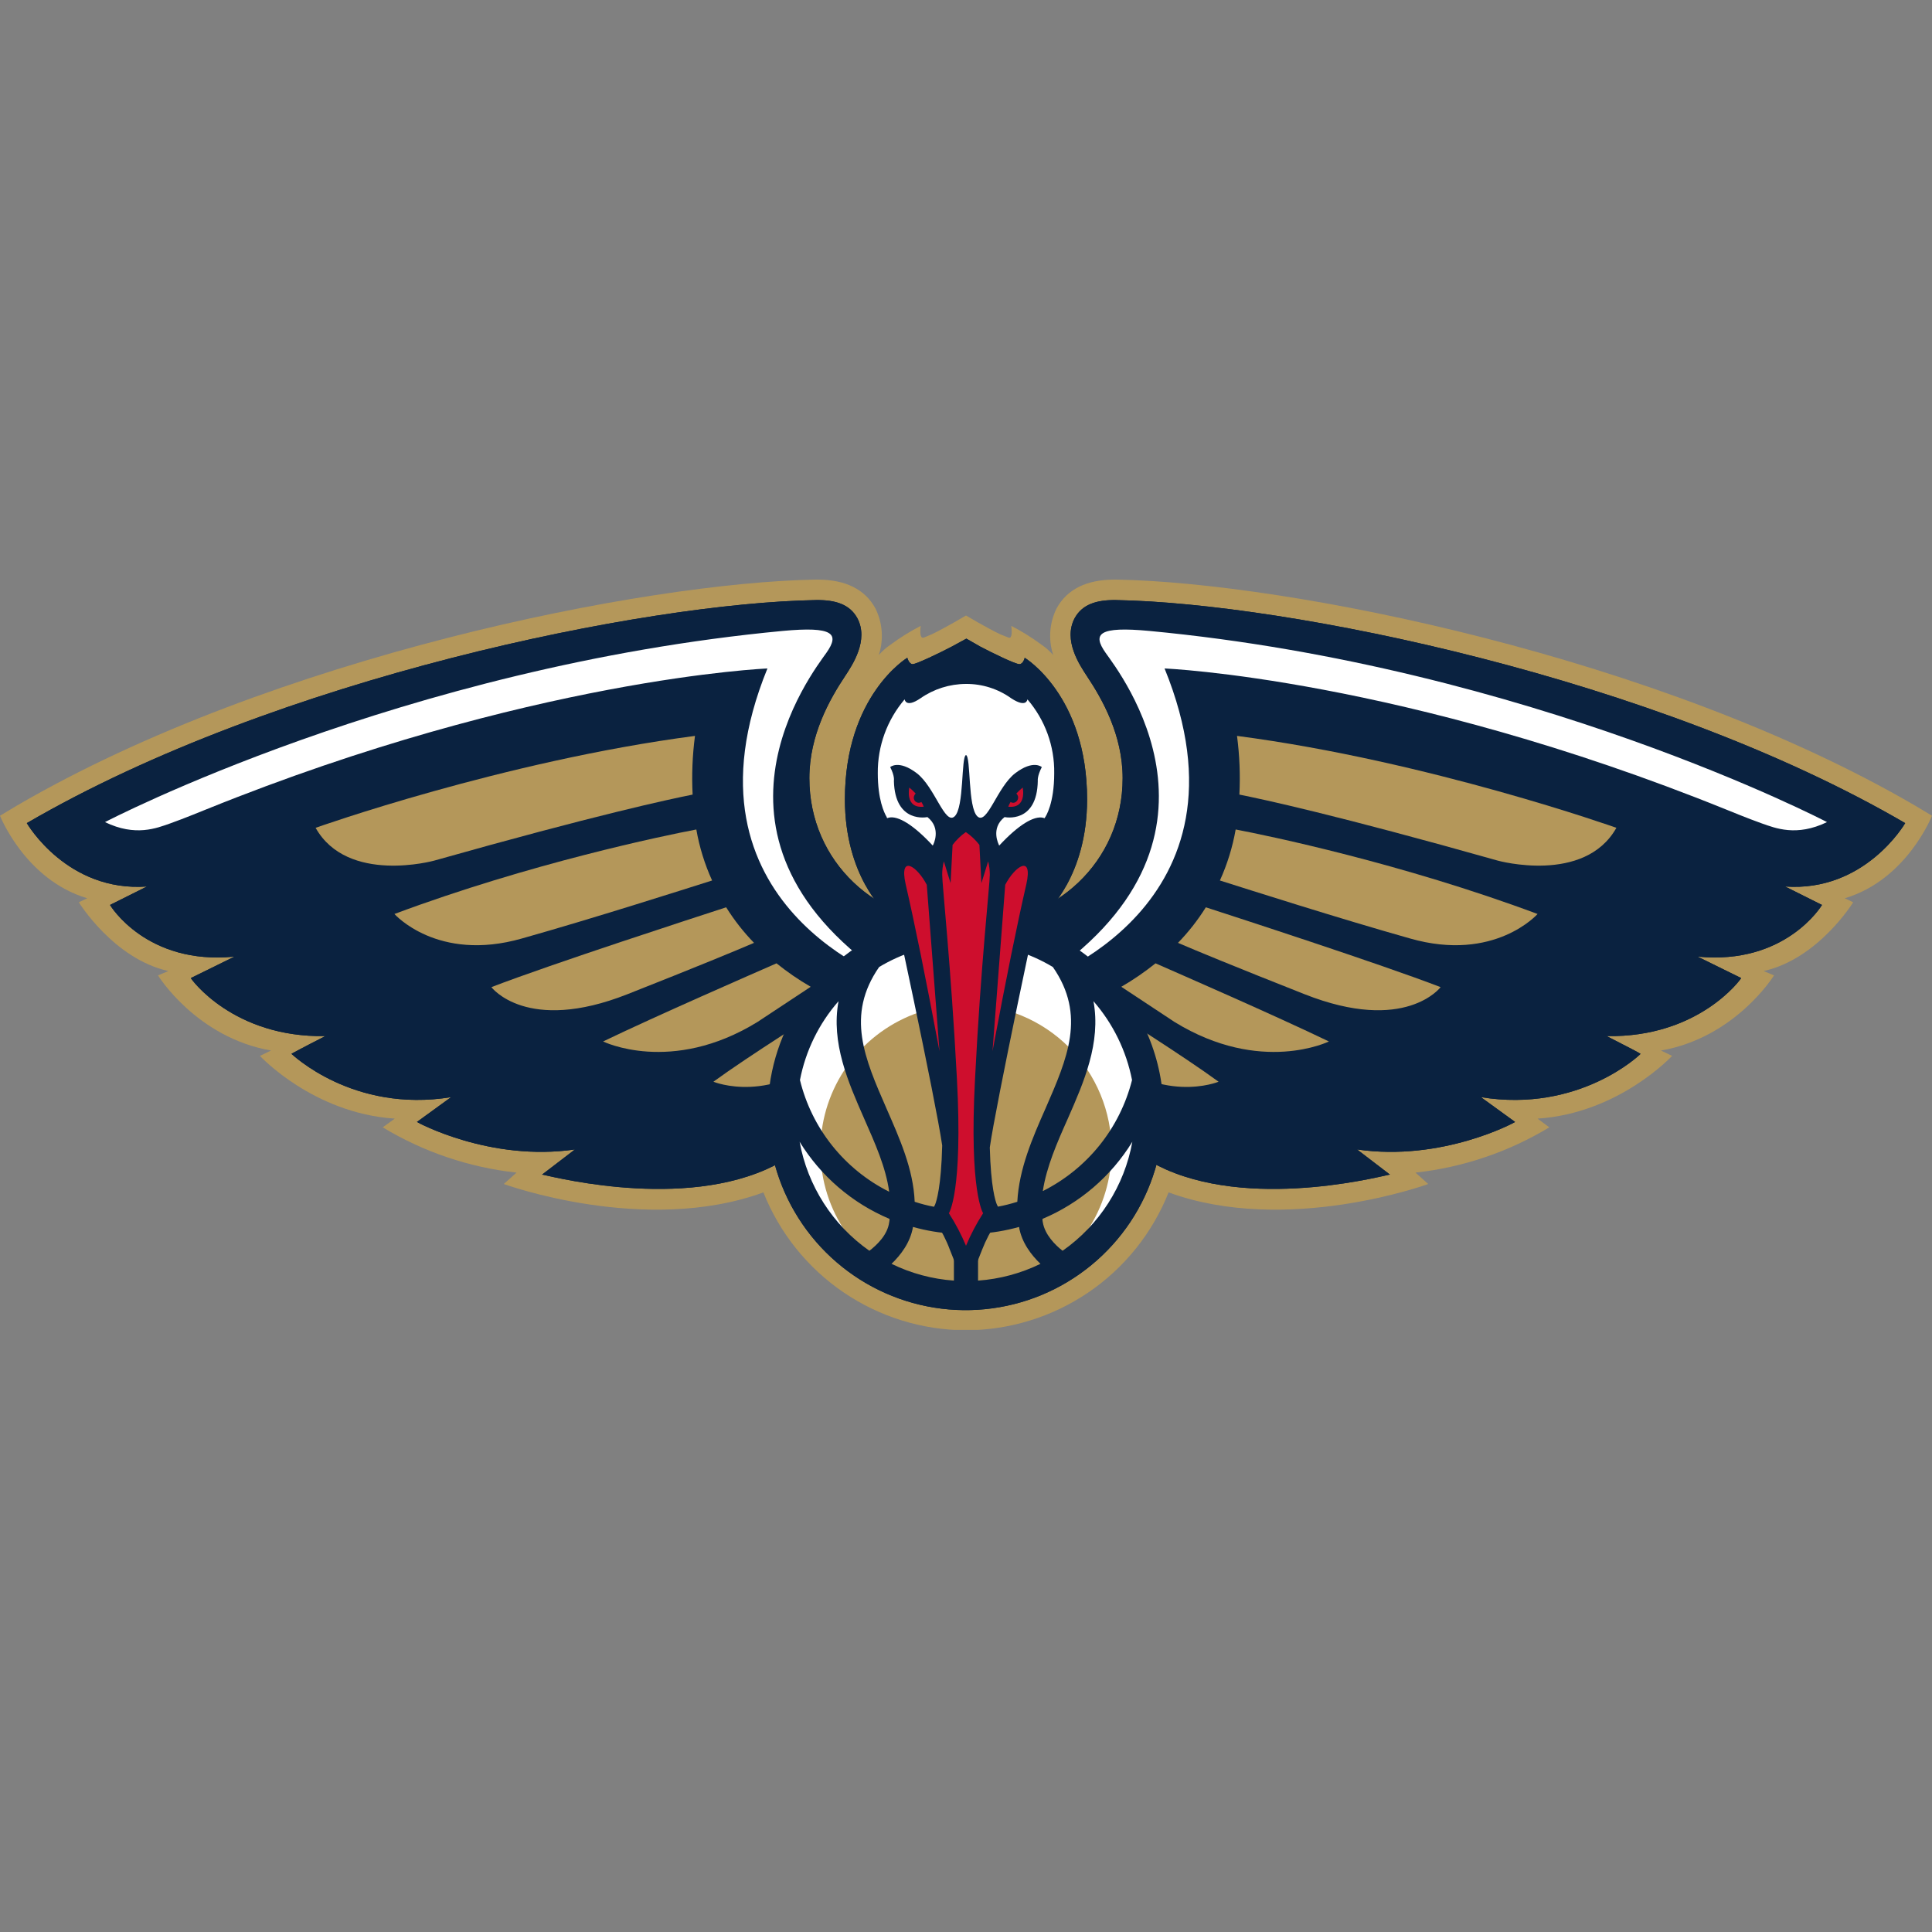 <svg width="50" height="50" viewBox="0 0 50 50" fill="none" xmlns="http://www.w3.org/2000/svg">
<rect x="0" y="0" width="50" height="50" fill="#808080" stroke="none"/>
<g clip-path="url(#clip0)">
<path d="M50 21.111L49.566 20.851C42.943 16.988 33.316 15.078 28.898 15H28.846C28.116 15 27.613 15.252 27.344 15.746C27.158 16.122 27.127 16.555 27.257 16.953C27.168 16.851 27.066 16.76 26.953 16.684C26.706 16.501 26.445 16.338 26.172 16.198C26.172 16.198 26.224 16.545 26.102 16.502L25.885 16.415C25.521 16.241 25 15.929 25 15.929C25 15.929 24.479 16.241 24.115 16.415L23.906 16.502C23.776 16.545 23.828 16.198 23.828 16.198C23.555 16.338 23.294 16.501 23.047 16.684C22.934 16.76 22.832 16.851 22.743 16.953C22.873 16.555 22.842 16.122 22.656 15.746C22.387 15.252 21.884 15 21.154 15H21.102C16.684 15.078 7.057 16.988 0.434 20.851L0 21.111C0 21.111 0.651 22.769 2.257 23.247L2.04 23.351C2.04 23.351 2.943 24.818 4.358 25.13L4.089 25.243C4.089 25.243 5.078 26.849 7.014 27.188L6.727 27.326C6.727 27.326 8.099 28.811 10.217 28.95L9.905 29.175C10.96 29.813 12.142 30.213 13.368 30.347L13.038 30.642C13.038 30.642 16.693 31.979 19.757 30.859C20.175 31.91 20.897 32.811 21.832 33.447C22.766 34.082 23.87 34.424 25 34.427C26.13 34.424 27.234 34.082 28.168 33.447C29.103 32.811 29.825 31.91 30.243 30.859C33.307 31.979 36.962 30.642 36.962 30.642L36.632 30.347C37.858 30.213 39.04 29.813 40.096 29.175L39.792 28.95C41.901 28.811 43.273 27.326 43.273 27.326L42.986 27.188C44.922 26.849 45.911 25.243 45.911 25.243L45.642 25.13C47.057 24.818 47.96 23.351 47.96 23.351L47.743 23.247C49.349 22.769 50 21.111 50 21.111Z" fill="#B4975A"/>
<path d="M49.306 21.302C42.821 17.526 33.29 15.608 28.889 15.53C28.359 15.521 28.003 15.651 27.812 15.998C27.509 16.571 27.943 17.213 28.125 17.491C28.524 18.09 29.054 19.019 29.054 20.139C29.054 22.309 27.3 23.915 25.139 23.915H24.861C22.7 23.915 20.946 22.309 20.946 20.139C20.946 19.019 21.476 18.09 21.875 17.491C22.057 17.213 22.491 16.571 22.188 15.998C21.997 15.651 21.641 15.521 21.111 15.53C16.71 15.608 7.179 17.526 0.694 21.302C0.703 21.319 1.736 23.09 3.802 22.943L2.847 23.42C2.856 23.438 3.793 24.983 6.068 24.757L4.939 25.312C4.939 25.33 6.033 26.858 8.42 26.814C7.873 27.092 7.535 27.274 7.543 27.274C7.552 27.274 9.123 28.811 11.675 28.394L10.79 29.036C10.799 29.045 12.674 30.069 14.879 29.748L14.028 30.399C14.019 30.373 17.404 31.328 19.818 30.269C21.884 29.358 23.038 27.118 23.299 26.554C23.707 26.641 24.071 26.693 24.34 26.727C24.34 26.753 24.783 26.797 25 26.788C25.217 26.779 25.66 26.753 25.66 26.727C25.929 26.693 26.293 26.641 26.701 26.554C26.962 27.118 28.116 29.358 30.182 30.269C32.596 31.328 35.981 30.373 35.972 30.399L35.121 29.748C37.326 30.069 39.21 29.045 39.21 29.036L38.325 28.394C40.877 28.811 42.457 27.283 42.457 27.274C42.457 27.266 42.127 27.092 41.58 26.814C43.967 26.858 45.061 25.33 45.061 25.312L43.932 24.757C46.207 24.983 47.144 23.438 47.153 23.42L46.198 22.943C48.264 23.09 49.297 21.319 49.306 21.302Z" fill="#0A2240"/>
<path d="M23.134 25.408C23.134 25.408 17.344 23.472 19.861 17.3C19.861 17.3 13.733 17.552 5.339 20.946C5.339 20.946 4.748 21.189 4.401 21.311C4.054 21.432 3.507 21.658 2.717 21.276C2.717 21.276 10.399 17.257 20.261 16.328C21.563 16.207 21.736 16.398 21.389 16.892C21.042 17.387 17.587 21.779 23.134 25.408Z" fill="white"/>
<path d="M17.986 19.045C13.021 19.696 8.168 21.424 8.168 21.424C8.993 22.891 11.233 22.274 11.233 22.274C15.443 21.085 17.318 20.686 17.925 20.564C17.899 20.057 17.92 19.549 17.986 19.045Z" fill="#B4975A"/>
<path d="M18.021 21.467C17.196 21.623 13.715 22.344 10.208 23.654C10.208 23.654 11.319 24.913 13.507 24.288C15.356 23.767 17.717 23.012 18.429 22.787C18.238 22.366 18.1 21.922 18.021 21.467Z" fill="#B4975A"/>
<path d="M18.793 23.481C18.047 23.724 14.297 24.939 12.717 25.547C12.717 25.547 13.628 26.762 16.241 25.729C18.064 25.009 19.071 24.592 19.514 24.401C19.242 24.121 19 23.812 18.793 23.481Z" fill="#B4975A"/>
<path d="M20.096 24.931C19.445 25.217 17.014 26.276 15.608 26.953C15.608 26.953 17.37 27.821 19.601 26.45L20.981 25.538C20.671 25.359 20.375 25.155 20.096 24.931Z" fill="#B4975A"/>
<path d="M21.658 25.894C21.215 26.172 19.366 27.335 18.463 27.995C18.463 27.995 19.991 28.628 21.562 27.153C22.075 26.675 22.352 26.398 22.509 26.25C22.231 26.146 21.944 26.033 21.658 25.894Z" fill="#B4975A"/>
<path d="M26.866 25.408C26.866 25.408 32.656 23.472 30.139 17.3C30.139 17.3 36.267 17.552 44.661 20.946C44.661 20.946 45.252 21.189 45.599 21.311C45.946 21.432 46.493 21.658 47.283 21.276C47.283 21.276 39.601 17.257 29.74 16.328C28.438 16.207 28.264 16.398 28.611 16.892C28.958 17.387 32.413 21.779 26.866 25.408Z" fill="white"/>
<path d="M32.014 19.045C36.979 19.696 41.832 21.424 41.832 21.424C41.007 22.891 38.767 22.274 38.767 22.274C34.557 21.085 32.682 20.686 32.075 20.564C32.101 20.057 32.08 19.549 32.014 19.045Z" fill="#B4975A"/>
<path d="M31.979 21.467C32.804 21.623 36.285 22.344 39.792 23.654C39.792 23.654 38.681 24.913 36.493 24.288C34.644 23.767 32.283 23.012 31.571 22.787C31.762 22.366 31.899 21.922 31.979 21.467Z" fill="#B4975A"/>
<path d="M31.207 23.481C31.953 23.724 35.703 24.939 37.283 25.547C37.283 25.547 36.371 26.762 33.759 25.729C31.936 25.009 30.929 24.592 30.486 24.401C30.758 24.121 31 23.812 31.207 23.481Z" fill="#B4975A"/>
<path d="M29.905 24.931C30.556 25.217 32.986 26.276 34.392 26.953C34.392 26.953 32.63 27.821 30.399 26.45L29.019 25.538C29.329 25.359 29.625 25.155 29.905 24.931Z" fill="#B4975A"/>
<path d="M28.342 25.894C28.793 26.172 30.634 27.335 31.537 27.995C31.537 27.995 30.009 28.628 28.438 27.153C27.925 26.675 27.648 26.398 27.491 26.25C27.769 26.146 28.056 26.033 28.342 25.894Z" fill="#B4975A"/>
<path d="M29.748 28.776C29.75 29.715 29.473 30.634 28.952 31.416C28.431 32.198 27.691 32.808 26.823 33.169C25.956 33.53 25.001 33.625 24.079 33.443C23.157 33.261 22.31 32.809 21.645 32.145C20.981 31.482 20.527 30.636 20.344 29.714C20.16 28.793 20.253 27.838 20.612 26.97C20.971 26.102 21.58 25.359 22.361 24.837C23.142 24.315 24.061 24.037 25 24.037C26.258 24.037 27.464 24.535 28.354 25.424C29.245 26.313 29.746 27.518 29.748 28.776Z" fill="white"/>
<path d="M28.767 29.766C28.767 30.511 28.547 31.239 28.133 31.859C27.718 32.478 27.13 32.961 26.442 33.246C25.753 33.531 24.996 33.606 24.265 33.461C23.534 33.315 22.863 32.956 22.336 32.429C21.809 31.903 21.45 31.231 21.305 30.501C21.16 29.77 21.234 29.012 21.519 28.324C21.805 27.636 22.288 27.047 22.907 26.633C23.526 26.219 24.255 25.998 25 25.998C25.999 25.998 26.957 26.395 27.664 27.102C28.37 27.808 28.767 28.767 28.767 29.766Z" fill="#B4975A"/>
<path d="M25 23.663C23.986 23.662 22.995 23.961 22.151 24.523C21.308 25.085 20.65 25.885 20.261 26.821C19.873 27.757 19.77 28.788 19.968 29.782C20.165 30.776 20.653 31.689 21.37 32.406C22.087 33.123 23 33.611 23.994 33.808C24.988 34.006 26.019 33.903 26.955 33.515C27.891 33.126 28.691 32.468 29.253 31.625C29.815 30.781 30.114 29.79 30.113 28.776C30.11 27.421 29.571 26.122 28.613 25.163C27.654 24.205 26.355 23.666 25 23.663ZM29.297 27.951C29.141 28.568 28.854 29.144 28.456 29.64C28.057 30.136 27.556 30.54 26.988 30.825C27.083 30.2 27.352 29.583 27.639 28.941C28.047 28.012 28.498 26.988 28.299 25.911C28.805 26.492 29.149 27.195 29.297 27.951ZM22.752 25.026C23.34 24.673 24.003 24.465 24.687 24.418V31.293C24.342 31.275 24 31.211 23.672 31.102C23.637 30.252 23.281 29.462 22.943 28.689C22.378 27.396 21.884 26.276 22.752 25.026ZM23.628 31.753C23.974 31.851 24.329 31.91 24.687 31.927V33.142C24.127 33.102 23.578 32.955 23.073 32.708C23.307 32.483 23.559 32.161 23.628 31.753ZM25.312 31.927C25.671 31.91 26.026 31.851 26.372 31.753C26.441 32.161 26.693 32.483 26.927 32.708C26.421 32.955 25.873 33.102 25.312 33.142V31.927ZM26.328 31.102C25.998 31.207 25.657 31.271 25.312 31.293V24.418C25.997 24.465 26.66 24.673 27.248 25.026C28.116 26.276 27.621 27.396 27.057 28.689C26.719 29.453 26.372 30.252 26.328 31.102ZM21.701 25.911C21.502 26.988 21.953 28.012 22.361 28.941C22.648 29.592 22.925 30.208 23.012 30.842C22.441 30.557 21.938 30.15 21.539 29.651C21.14 29.152 20.855 28.572 20.703 27.951C20.849 27.195 21.193 26.491 21.701 25.911ZM20.694 29.549C21.243 30.441 22.056 31.139 23.021 31.545C23.022 31.574 23.019 31.604 23.012 31.632C22.969 31.962 22.691 32.222 22.5 32.37C21.55 31.704 20.901 30.69 20.694 29.549ZM27.5 32.37C27.309 32.222 27.04 31.953 26.988 31.632C26.981 31.604 26.978 31.574 26.979 31.545C27.944 31.139 28.757 30.441 29.305 29.549C29.099 30.69 28.45 31.704 27.5 32.37Z" fill="#0A2240"/>
<path d="M26.519 17.023C26.519 17.023 26.484 17.188 26.38 17.188C26.276 17.188 25.668 16.892 25.373 16.736L25.009 16.528L24.627 16.736C24.332 16.892 23.715 17.188 23.62 17.188C23.524 17.188 23.481 17.023 23.481 17.023C23.481 17.023 21.866 17.995 21.866 20.686C21.866 22.682 22.908 23.594 22.908 23.594L23.056 24.158H26.945L27.092 23.594C27.092 23.594 28.134 22.682 28.134 20.686C28.134 17.995 26.519 17.023 26.519 17.023Z" fill="#0A2240"/>
<path d="M27.283 20.009C27.293 19.309 27.046 18.629 26.589 18.099C26.589 18.099 26.571 18.333 26.172 18.073C25.831 17.828 25.42 17.697 25 17.7C24.578 17.701 24.166 17.831 23.82 18.073C23.438 18.333 23.412 18.099 23.412 18.099C22.958 18.631 22.711 19.309 22.717 20.009C22.717 20.694 22.882 21.033 22.943 21.137C23.281 22.014 24.071 22.63 25 22.63C25.929 22.63 26.693 22.023 27.04 21.163C27.066 21.128 27.283 20.799 27.283 20.009Z" fill="white"/>
<path d="M25.859 21.884C25.859 21.875 25.851 21.875 25.851 21.866C25.851 21.858 25.625 21.441 25.998 21.146C25.998 21.146 26.84 21.328 26.858 20.208C26.858 20.208 26.84 20.087 26.962 19.852C26.962 19.852 26.745 19.653 26.276 20.009C25.807 20.365 25.547 21.363 25.295 21.128C25.043 20.894 25.13 19.592 25 19.54C24.87 19.592 24.956 20.894 24.705 21.128C24.453 21.363 24.193 20.365 23.724 20.009C23.255 19.653 23.038 19.852 23.038 19.852C23.16 20.087 23.134 20.208 23.134 20.208C23.16 21.328 24.002 21.146 24.002 21.146C24.375 21.441 24.149 21.866 24.149 21.866C24.149 21.866 24.14 21.875 24.14 21.884C23.134 20.799 22.552 20.946 22.838 22.162C23.125 23.377 24.21 28.455 24.384 29.644C24.358 30.712 24.236 31.085 24.201 31.172L24.097 31.389L24.219 31.632C24.367 31.854 24.49 32.093 24.583 32.344L25 33.394L25.416 32.344C25.514 32.093 25.639 31.854 25.79 31.632L25.911 31.406L25.799 31.172C25.764 31.094 25.642 30.729 25.616 29.696C25.764 28.637 26.875 23.368 27.161 22.162C27.448 20.955 26.866 20.799 25.859 21.884Z" fill="#0A2240"/>
<path d="M24.314 27.205C23.958 25.304 23.672 23.898 23.438 22.882C23.264 22.101 23.733 22.413 23.985 22.899L24.314 27.205Z" fill="#CE0E2D"/>
<path d="M25.686 27.205C26.042 25.304 26.328 23.898 26.562 22.882C26.736 22.101 26.267 22.413 26.015 22.899L25.686 27.205Z" fill="#CE0E2D"/>
<path d="M23.75 20.773C23.732 20.769 23.716 20.761 23.702 20.75C23.687 20.74 23.675 20.726 23.666 20.711C23.657 20.695 23.652 20.678 23.649 20.66C23.648 20.643 23.649 20.625 23.654 20.608C23.662 20.581 23.677 20.556 23.698 20.538C23.647 20.482 23.592 20.43 23.533 20.382C23.533 20.382 23.411 20.929 23.906 20.877C23.89 20.834 23.87 20.793 23.845 20.755C23.831 20.765 23.816 20.771 23.799 20.774C23.783 20.777 23.766 20.776 23.75 20.773Z" fill="#CE0E2D"/>
<path d="M26.467 20.382C26.408 20.43 26.353 20.482 26.302 20.538C26.323 20.556 26.338 20.581 26.346 20.608C26.354 20.642 26.348 20.678 26.331 20.709C26.313 20.74 26.284 20.762 26.25 20.773C26.234 20.776 26.217 20.777 26.2 20.774C26.184 20.771 26.168 20.765 26.154 20.755C26.13 20.793 26.11 20.834 26.094 20.877C26.588 20.929 26.467 20.382 26.467 20.382Z" fill="#CE0E2D"/>
<path d="M25.234 27.917C25.382 24.974 25.616 22.899 25.616 22.639C25.617 22.522 25.602 22.405 25.573 22.292L25.399 22.856L25.347 21.866C25.249 21.739 25.132 21.628 25 21.537H24.991C24.862 21.628 24.748 21.74 24.653 21.866L24.601 22.856L24.427 22.292C24.398 22.405 24.383 22.522 24.384 22.639C24.384 22.899 24.609 24.974 24.765 27.917C24.922 30.859 24.557 31.398 24.557 31.398C24.729 31.665 24.877 31.947 25 32.24C25.123 31.947 25.271 31.665 25.443 31.398C25.443 31.398 25.078 30.851 25.234 27.917Z" fill="#CE0E2D"/>
<path d="M49.306 21.302C42.821 17.526 33.29 15.608 28.889 15.53C28.359 15.521 28.003 15.651 27.812 15.998C27.509 16.571 27.943 17.213 28.125 17.491C28.524 18.09 29.054 19.019 29.054 20.139C29.054 22.309 27.3 23.915 25.139 23.915H24.861C22.7 23.915 20.946 22.309 20.946 20.139C20.946 19.019 21.476 18.09 21.875 17.491C22.057 17.213 22.491 16.571 22.188 15.998C21.997 15.651 21.641 15.521 21.111 15.53C16.71 15.608 7.179 17.526 0.694 21.302C0.703 21.319 1.736 23.09 3.802 22.943L2.847 23.42C2.856 23.438 3.793 24.983 6.068 24.757L4.939 25.312C4.939 25.33 6.033 26.858 8.42 26.814C7.873 27.092 7.535 27.274 7.543 27.274C7.552 27.274 9.123 28.811 11.675 28.394L10.79 29.036C10.799 29.045 12.674 30.069 14.879 29.748L14.028 30.399C14.019 30.373 17.404 31.328 19.818 30.269C21.884 29.358 23.038 27.118 23.299 26.554C23.707 26.641 24.071 26.693 24.34 26.727C24.34 26.753 24.783 26.797 25 26.788C25.217 26.779 25.66 26.753 25.66 26.727C25.929 26.693 26.293 26.641 26.701 26.554C26.962 27.118 28.116 29.358 30.182 30.269C32.596 31.328 35.981 30.373 35.972 30.399L35.121 29.748C37.326 30.069 39.21 29.045 39.21 29.036L38.325 28.394C40.877 28.811 42.457 27.283 42.457 27.274C42.457 27.266 42.127 27.092 41.58 26.814C43.967 26.858 45.061 25.33 45.061 25.312L43.932 24.757C46.207 24.983 47.144 23.438 47.153 23.42L46.198 22.943C48.264 23.09 49.297 21.319 49.306 21.302Z" fill="#0A2240"/>
<path d="M23.134 25.408C23.134 25.408 17.344 23.472 19.861 17.3C19.861 17.3 13.733 17.552 5.339 20.946C5.339 20.946 4.748 21.189 4.401 21.311C4.054 21.432 3.507 21.658 2.717 21.276C2.717 21.276 10.399 17.257 20.261 16.328C21.563 16.207 21.736 16.398 21.389 16.892C21.042 17.387 17.587 21.779 23.134 25.408Z" fill="white"/>
<path d="M17.986 19.045C13.021 19.696 8.168 21.424 8.168 21.424C8.993 22.891 11.233 22.274 11.233 22.274C15.443 21.085 17.318 20.686 17.925 20.564C17.899 20.057 17.92 19.549 17.986 19.045Z" fill="#B4975A"/>
<path d="M18.021 21.467C17.196 21.623 13.715 22.344 10.208 23.654C10.208 23.654 11.319 24.913 13.507 24.288C15.356 23.767 17.717 23.012 18.429 22.787C18.238 22.366 18.1 21.922 18.021 21.467Z" fill="#B4975A"/>
<path d="M18.793 23.481C18.047 23.724 14.297 24.939 12.717 25.547C12.717 25.547 13.628 26.762 16.241 25.729C18.064 25.009 19.071 24.592 19.514 24.401C19.242 24.121 19 23.812 18.793 23.481Z" fill="#B4975A"/>
<path d="M20.096 24.931C19.445 25.217 17.014 26.276 15.608 26.953C15.608 26.953 17.37 27.821 19.601 26.45L20.981 25.538C20.671 25.359 20.375 25.155 20.096 24.931Z" fill="#B4975A"/>
<path d="M21.658 25.894C21.215 26.172 19.366 27.335 18.463 27.995C18.463 27.995 19.991 28.628 21.562 27.153C22.075 26.675 22.352 26.398 22.509 26.25C22.231 26.146 21.944 26.033 21.658 25.894Z" fill="#B4975A"/>
<path d="M26.866 25.408C26.866 25.408 32.656 23.472 30.139 17.3C30.139 17.3 36.267 17.552 44.661 20.946C44.661 20.946 45.252 21.189 45.599 21.311C45.946 21.432 46.493 21.658 47.283 21.276C47.283 21.276 39.601 17.257 29.74 16.328C28.438 16.207 28.264 16.398 28.611 16.892C28.958 17.387 32.413 21.779 26.866 25.408Z" fill="white"/>
<path d="M32.014 19.045C36.979 19.696 41.832 21.424 41.832 21.424C41.007 22.891 38.767 22.274 38.767 22.274C34.557 21.085 32.682 20.686 32.075 20.564C32.101 20.057 32.08 19.549 32.014 19.045Z" fill="#B4975A"/>
<path d="M31.979 21.467C32.804 21.623 36.285 22.344 39.792 23.654C39.792 23.654 38.681 24.913 36.493 24.288C34.644 23.767 32.283 23.012 31.571 22.787C31.762 22.366 31.899 21.922 31.979 21.467Z" fill="#B4975A"/>
<path d="M31.207 23.481C31.953 23.724 35.703 24.939 37.283 25.547C37.283 25.547 36.371 26.762 33.759 25.729C31.936 25.009 30.929 24.592 30.486 24.401C30.758 24.121 31 23.812 31.207 23.481Z" fill="#B4975A"/>
<path d="M29.905 24.931C30.556 25.217 32.986 26.276 34.392 26.953C34.392 26.953 32.63 27.821 30.399 26.45L29.019 25.538C29.329 25.359 29.625 25.155 29.905 24.931Z" fill="#B4975A"/>
<path d="M28.342 25.894C28.793 26.172 30.634 27.335 31.537 27.995C31.537 27.995 30.009 28.628 28.438 27.153C27.925 26.675 27.648 26.398 27.491 26.25C27.769 26.146 28.056 26.033 28.342 25.894Z" fill="#B4975A"/>
<path d="M29.748 28.776C29.75 29.715 29.473 30.634 28.952 31.416C28.431 32.198 27.691 32.808 26.823 33.169C25.956 33.53 25.001 33.625 24.079 33.443C23.157 33.261 22.31 32.809 21.645 32.145C20.981 31.482 20.527 30.636 20.344 29.714C20.16 28.793 20.253 27.838 20.612 26.97C20.971 26.102 21.58 25.359 22.361 24.837C23.142 24.315 24.061 24.037 25 24.037C26.258 24.037 27.464 24.535 28.354 25.424C29.245 26.313 29.746 27.518 29.748 28.776Z" fill="white"/>
<path d="M28.767 29.766C28.767 30.511 28.547 31.239 28.133 31.859C27.718 32.478 27.13 32.961 26.442 33.246C25.753 33.531 24.996 33.606 24.265 33.461C23.534 33.315 22.863 32.956 22.336 32.429C21.809 31.903 21.45 31.231 21.305 30.501C21.16 29.77 21.234 29.012 21.519 28.324C21.805 27.636 22.288 27.047 22.907 26.633C23.526 26.219 24.255 25.998 25 25.998C25.999 25.998 26.957 26.395 27.664 27.102C28.37 27.808 28.767 28.767 28.767 29.766Z" fill="#B4975A"/>
<path d="M25 23.663C23.986 23.662 22.995 23.961 22.151 24.523C21.308 25.085 20.65 25.885 20.261 26.821C19.873 27.757 19.77 28.788 19.968 29.782C20.165 30.776 20.653 31.689 21.37 32.406C22.087 33.123 23 33.611 23.994 33.808C24.988 34.006 26.019 33.903 26.955 33.515C27.891 33.126 28.691 32.468 29.253 31.625C29.815 30.781 30.114 29.79 30.113 28.776C30.11 27.421 29.571 26.122 28.613 25.163C27.654 24.205 26.355 23.666 25 23.663ZM29.297 27.951C29.141 28.568 28.854 29.144 28.456 29.64C28.057 30.136 27.556 30.54 26.988 30.825C27.083 30.2 27.352 29.583 27.639 28.941C28.047 28.012 28.498 26.988 28.299 25.911C28.805 26.492 29.149 27.195 29.297 27.951ZM22.752 25.026C23.34 24.673 24.003 24.465 24.687 24.418V31.293C24.342 31.275 24 31.211 23.672 31.102C23.637 30.252 23.281 29.462 22.943 28.689C22.378 27.396 21.884 26.276 22.752 25.026ZM23.628 31.753C23.974 31.851 24.329 31.91 24.687 31.927V33.142C24.127 33.102 23.578 32.955 23.073 32.708C23.307 32.483 23.559 32.161 23.628 31.753ZM25.312 31.927C25.671 31.91 26.026 31.851 26.372 31.753C26.441 32.161 26.693 32.483 26.927 32.708C26.421 32.955 25.873 33.102 25.312 33.142V31.927ZM26.328 31.102C25.998 31.207 25.657 31.271 25.312 31.293V24.418C25.997 24.465 26.66 24.673 27.248 25.026C28.116 26.276 27.621 27.396 27.057 28.689C26.719 29.453 26.372 30.252 26.328 31.102ZM21.701 25.911C21.502 26.988 21.953 28.012 22.361 28.941C22.648 29.592 22.925 30.208 23.012 30.842C22.441 30.557 21.938 30.15 21.539 29.651C21.14 29.152 20.855 28.572 20.703 27.951C20.849 27.195 21.193 26.491 21.701 25.911ZM20.694 29.549C21.243 30.441 22.056 31.139 23.021 31.545C23.022 31.574 23.019 31.604 23.012 31.632C22.969 31.962 22.691 32.222 22.5 32.37C21.55 31.704 20.901 30.69 20.694 29.549ZM27.5 32.37C27.309 32.222 27.04 31.953 26.988 31.632C26.981 31.604 26.978 31.574 26.979 31.545C27.944 31.139 28.757 30.441 29.305 29.549C29.099 30.69 28.45 31.704 27.5 32.37Z" fill="#0A2240"/>
<path d="M26.519 17.023C26.519 17.023 26.484 17.188 26.38 17.188C26.276 17.188 25.668 16.892 25.373 16.736L25.009 16.528L24.627 16.736C24.332 16.892 23.715 17.188 23.62 17.188C23.524 17.188 23.481 17.023 23.481 17.023C23.481 17.023 21.866 17.995 21.866 20.686C21.866 22.682 22.908 23.594 22.908 23.594L23.056 24.158H26.945L27.092 23.594C27.092 23.594 28.134 22.682 28.134 20.686C28.134 17.995 26.519 17.023 26.519 17.023Z" fill="#0A2240"/>
<path d="M27.283 20.009C27.293 19.309 27.046 18.629 26.589 18.099C26.589 18.099 26.571 18.333 26.172 18.073C25.831 17.828 25.42 17.697 25 17.7C24.578 17.701 24.166 17.831 23.82 18.073C23.438 18.333 23.412 18.099 23.412 18.099C22.958 18.631 22.711 19.309 22.717 20.009C22.717 20.694 22.882 21.033 22.943 21.137C23.281 22.014 24.071 22.63 25 22.63C25.929 22.63 26.693 22.023 27.04 21.163C27.066 21.128 27.283 20.799 27.283 20.009Z" fill="white"/>
<path d="M25.859 21.884C25.859 21.875 25.851 21.875 25.851 21.866C25.851 21.858 25.625 21.441 25.998 21.146C25.998 21.146 26.84 21.328 26.858 20.208C26.858 20.208 26.84 20.087 26.962 19.852C26.962 19.852 26.745 19.653 26.276 20.009C25.807 20.365 25.547 21.363 25.295 21.128C25.043 20.894 25.13 19.592 25 19.54C24.87 19.592 24.956 20.894 24.705 21.128C24.453 21.363 24.193 20.365 23.724 20.009C23.255 19.653 23.038 19.852 23.038 19.852C23.16 20.087 23.134 20.208 23.134 20.208C23.16 21.328 24.002 21.146 24.002 21.146C24.375 21.441 24.149 21.866 24.149 21.866C24.149 21.866 24.14 21.875 24.14 21.884C23.134 20.799 22.552 20.946 22.838 22.162C23.125 23.377 24.21 28.455 24.384 29.644C24.358 30.712 24.236 31.085 24.201 31.172L24.097 31.389L24.219 31.632C24.367 31.854 24.49 32.093 24.583 32.344L25 33.394L25.416 32.344C25.514 32.093 25.639 31.854 25.79 31.632L25.911 31.406L25.799 31.172C25.764 31.094 25.642 30.729 25.616 29.696C25.764 28.637 26.875 23.368 27.161 22.162C27.448 20.955 26.866 20.799 25.859 21.884Z" fill="#0A2240"/>
<path d="M24.314 27.205C23.958 25.304 23.672 23.898 23.438 22.882C23.264 22.101 23.733 22.413 23.985 22.899L24.314 27.205Z" fill="#CE0E2D"/>
<path d="M25.686 27.205C26.042 25.304 26.328 23.898 26.562 22.882C26.736 22.101 26.267 22.413 26.015 22.899L25.686 27.205Z" fill="#CE0E2D"/>
<path d="M23.75 20.773C23.732 20.769 23.716 20.761 23.702 20.75C23.687 20.74 23.675 20.726 23.666 20.711C23.657 20.695 23.652 20.678 23.649 20.66C23.648 20.643 23.649 20.625 23.654 20.608C23.662 20.581 23.677 20.556 23.698 20.538C23.647 20.482 23.592 20.43 23.533 20.382C23.533 20.382 23.411 20.929 23.906 20.877C23.89 20.834 23.87 20.793 23.845 20.755C23.831 20.765 23.816 20.771 23.799 20.774C23.783 20.777 23.766 20.776 23.75 20.773Z" fill="#CE0E2D"/>
<path d="M26.467 20.382C26.408 20.43 26.353 20.482 26.302 20.538C26.323 20.556 26.338 20.581 26.346 20.608C26.354 20.642 26.348 20.678 26.331 20.709C26.313 20.74 26.284 20.762 26.25 20.773C26.234 20.776 26.217 20.777 26.2 20.774C26.184 20.771 26.168 20.765 26.154 20.755C26.13 20.793 26.11 20.834 26.094 20.877C26.588 20.929 26.467 20.382 26.467 20.382Z" fill="#CE0E2D"/>
<path d="M25.234 27.917C25.382 24.974 25.616 22.899 25.616 22.639C25.617 22.522 25.602 22.405 25.573 22.292L25.399 22.856L25.347 21.866C25.249 21.739 25.132 21.628 25 21.537H24.991C24.862 21.628 24.748 21.74 24.653 21.866L24.601 22.856L24.427 22.292C24.398 22.405 24.383 22.522 24.384 22.639C24.384 22.899 24.609 24.974 24.765 27.917C24.922 30.859 24.557 31.398 24.557 31.398C24.729 31.665 24.877 31.947 25 32.24C25.123 31.947 25.271 31.665 25.443 31.398C25.443 31.398 25.078 30.851 25.234 27.917Z" fill="#CE0E2D"/>
</g>
<defs>
<clipPath id="clip0">
<rect width="50" height="19.418" fill="white" transform="translate(0 15)"/>
</clipPath>
</defs>
</svg>

